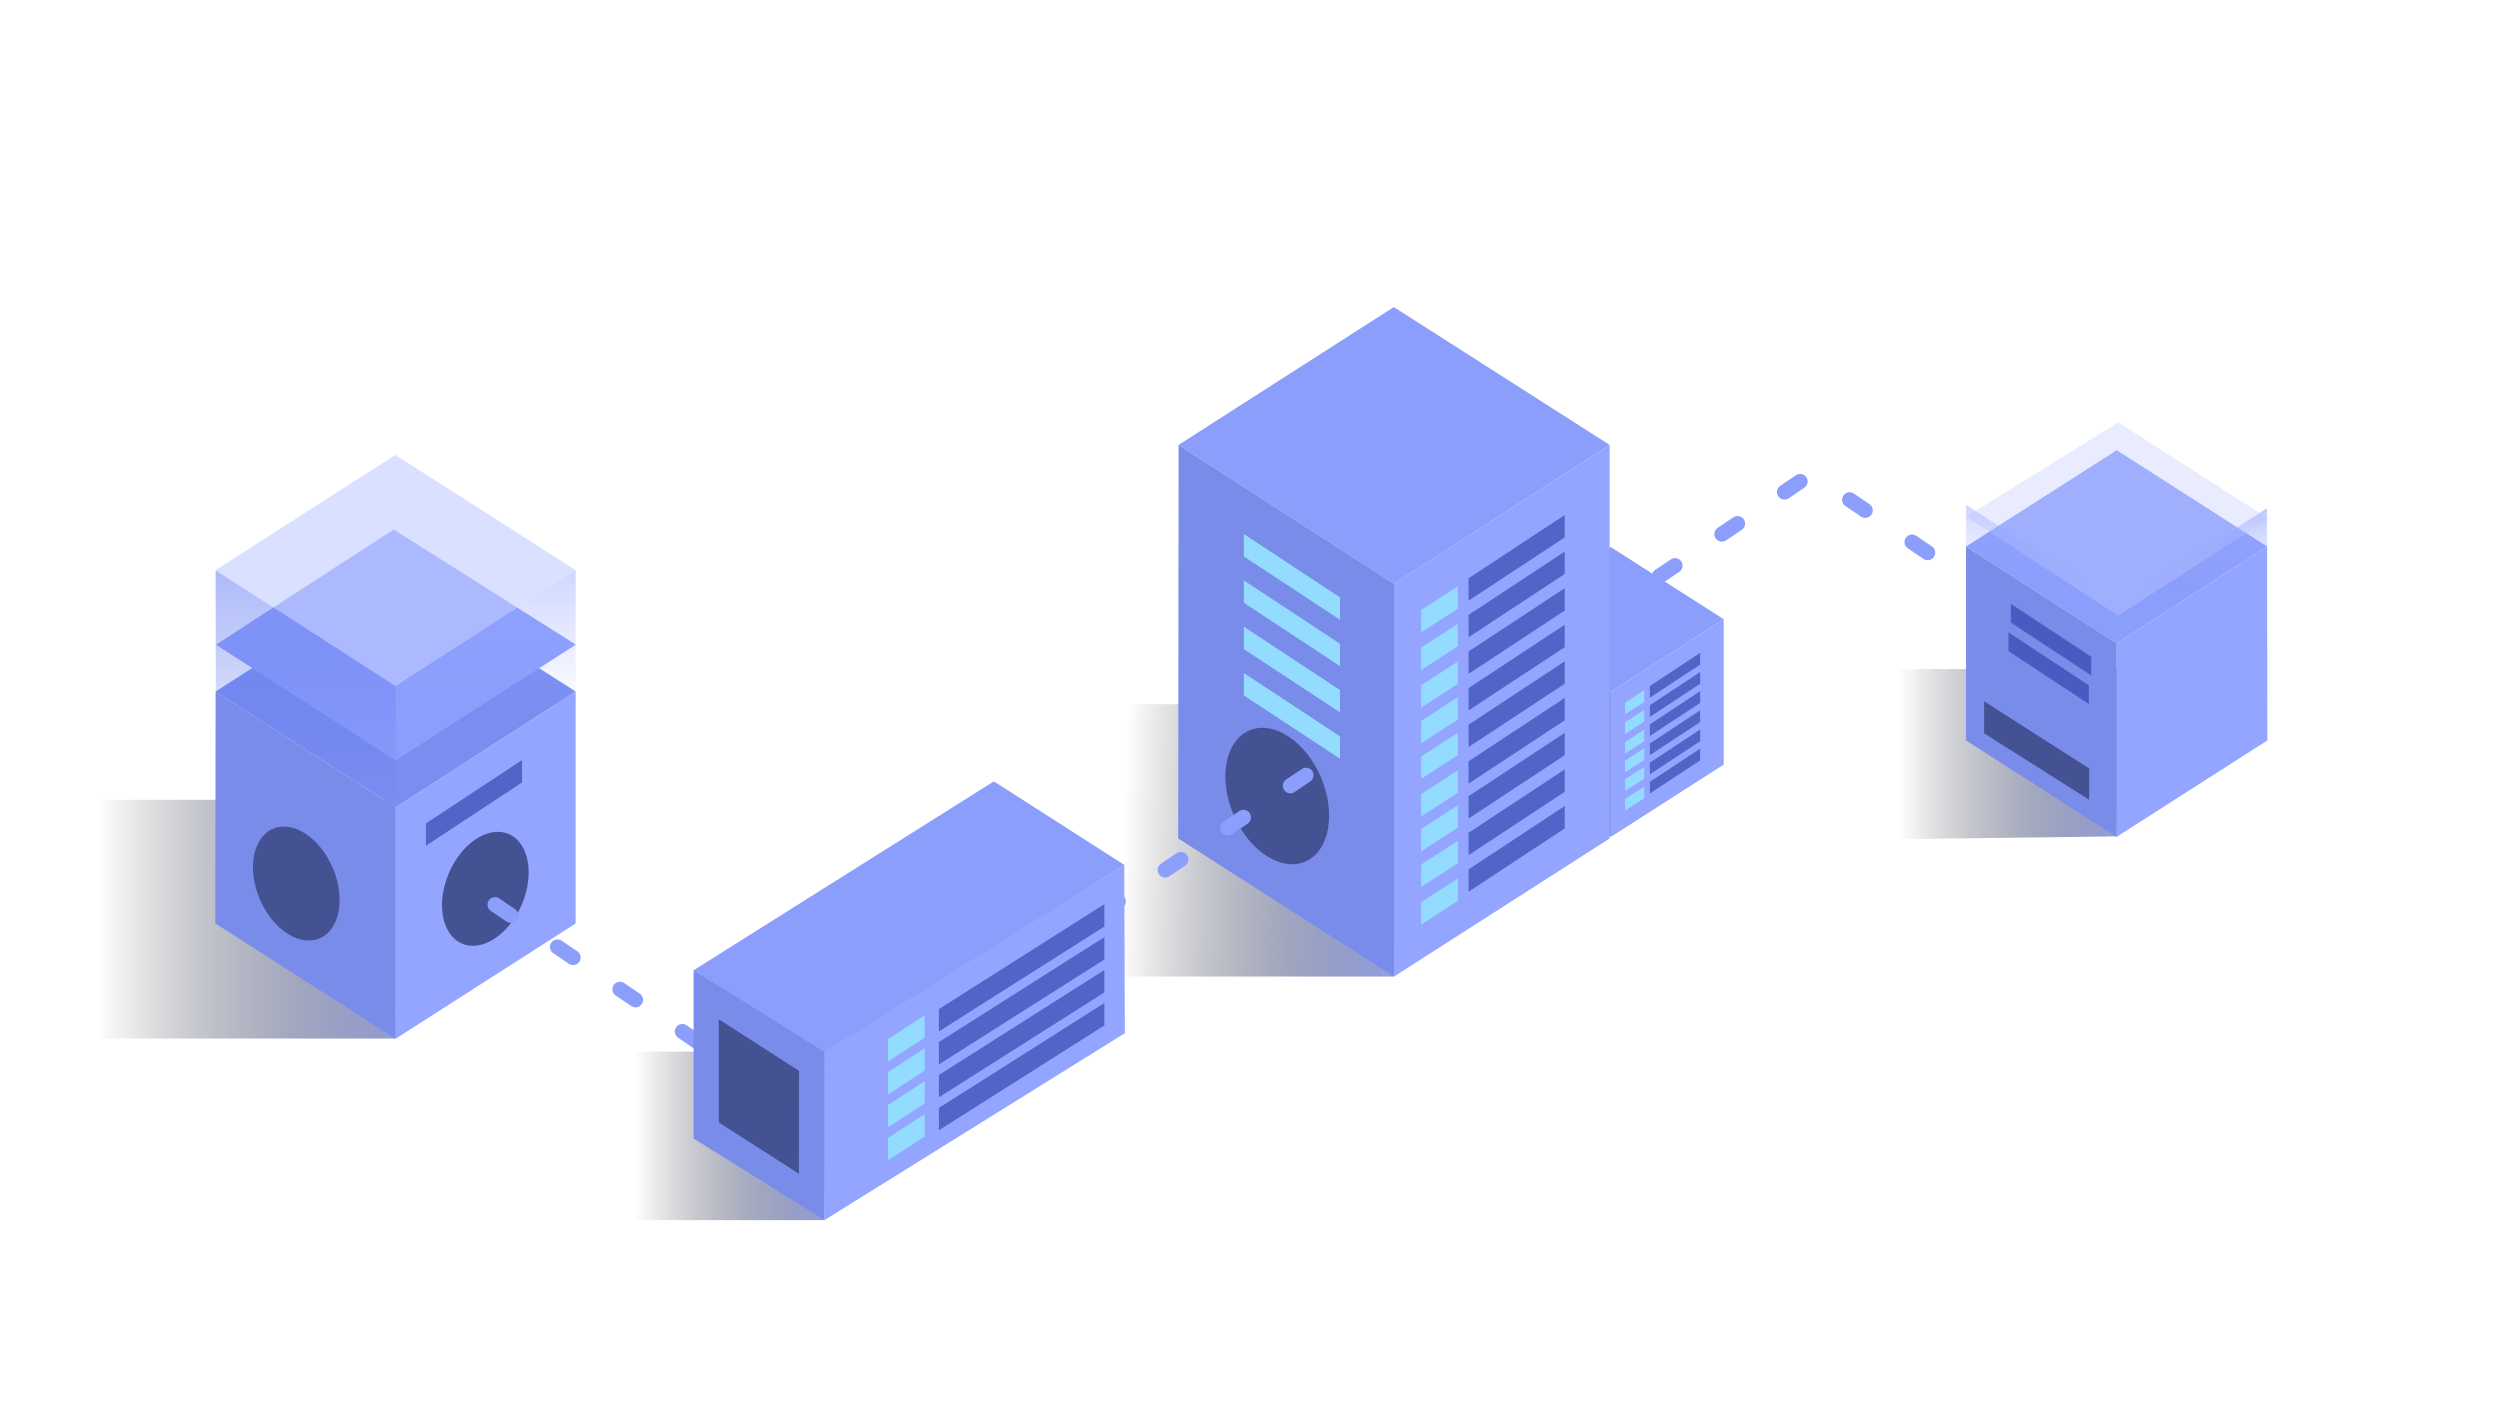 <svg xmlns="http://www.w3.org/2000/svg" xmlns:xlink="http://www.w3.org/1999/xlink" width="663.07" height="372.11" viewBox="0 0 663.07 372.11">
  <defs>
    <linearGradient id="linear-gradient" x1="0.13" y1="0.5" x2="1.199" y2="0.5" gradientUnits="objectBoundingBox">
      <stop offset="0" stop-color="rgba(0,0,0,0)" stop-opacity="0"/>
      <stop offset="1" stop-color="#93a5ff"/>
    </linearGradient>
    <linearGradient id="linear-gradient-2" x1="0.5" y1="-0.708" x2="0.5" y2="0.574" gradientUnits="objectBoundingBox">
      <stop offset="0" stop-color="#93a5ff"/>
      <stop offset="1" stop-color="#93a5ff" stop-opacity="0"/>
    </linearGradient>
    <filter id="Path_36" x="496.036" y="71.723" width="131.153" height="131.153" filterUnits="userSpaceOnUse">
      <feOffset dy="3" input="SourceAlpha"/>
      <feGaussianBlur stdDeviation="8.5" result="blur"/>
      <feFlood flood-color="rgba(0,0,0,0)" flood-opacity="0.671"/>
      <feComposite operator="in" in2="blur"/>
      <feComposite in="SourceGraphic"/>
    </filter>
    <linearGradient id="linear-gradient-5" x1="0.13" y1="0.5" x2="1.143" y2="0.528" xlink:href="#linear-gradient"/>
    <filter id="Path_12" x="304.403" y="116.148" width="76.502" height="73.728" filterUnits="userSpaceOnUse">
      <feOffset dy="3" input="SourceAlpha"/>
      <feGaussianBlur stdDeviation="8.5" result="blur-2"/>
      <feFlood flood-color="#93dcff"/>
      <feComposite operator="in" in2="blur-2"/>
      <feComposite in="SourceGraphic"/>
    </filter>
    <filter id="Path_12-2" x="304.403" y="128.436" width="76.502" height="73.728" filterUnits="userSpaceOnUse">
      <feOffset dy="3" input="SourceAlpha"/>
      <feGaussianBlur stdDeviation="8.5" result="blur-3"/>
      <feFlood flood-color="#93dcff"/>
      <feComposite operator="in" in2="blur-3"/>
      <feComposite in="SourceGraphic"/>
    </filter>
    <filter id="Path_12-3" x="304.403" y="140.723" width="76.502" height="73.728" filterUnits="userSpaceOnUse">
      <feOffset dy="3" input="SourceAlpha"/>
      <feGaussianBlur stdDeviation="8.5" result="blur-4"/>
      <feFlood flood-color="#93dcff"/>
      <feComposite operator="in" in2="blur-4"/>
      <feComposite in="SourceGraphic"/>
    </filter>
    <filter id="Path_12-4" x="304.403" y="153.01" width="76.502" height="73.728" filterUnits="userSpaceOnUse">
      <feOffset dy="3" input="SourceAlpha"/>
      <feGaussianBlur stdDeviation="8.5" result="blur-5"/>
      <feFlood flood-color="#93dcff"/>
      <feComposite operator="in" in2="blur-5"/>
      <feComposite in="SourceGraphic"/>
    </filter>
    <linearGradient id="linear-gradient-6" x1="0.13" y1="0.5" x2="1.251" y2="0.5" xlink:href="#linear-gradient"/>
    <linearGradient id="linear-gradient-8" x1="0.5" y1="-0.708" x2="0.5" y2="0.988" gradientUnits="objectBoundingBox">
      <stop offset="0" stop-color="#93a5ff"/>
      <stop offset="1" stop-color="#4c66e8" stop-opacity="0"/>
    </linearGradient>
    <linearGradient id="linear-gradient-9" x1="0.13" y1="0.5" x2="1.223" y2="0.5" xlink:href="#linear-gradient"/>
    <linearGradient id="linear-gradient-10" x1="0.495" y1="0.147" x2="0.509" y2="1.206" gradientUnits="objectBoundingBox">
      <stop offset="0" stop-color="#bcc6fc"/>
      <stop offset="1" stop-color="#93a5ff"/>
    </linearGradient>
    <linearGradient id="linear-gradient-11" x1="0.497" y1="0.703" x2="0.508" y2="-0.159" xlink:href="#linear-gradient-10"/>
  </defs>
  <g id="Web_Hosting_Illustration" data-name="Web Hosting_Illustration" transform="translate(-68.271 -110.881)">
    <path id="Blob" d="M174.491,308.615c92.7-48.3,144.717,5.492,246.159-14.8s228.944-66.8,308.478-19.28-51.413,134.57,0,168.066,28.822,75.561-9.348,86.467-157.8-11.583-222.581,0S389.79,573.41,325.632,577.325,200.509,567.8,137.1,509.593,81.791,356.912,174.491,308.615Z" transform="translate(-27.736 -94.961)" fill="rgba(0,0,0,0)"/>
    <g id="Illustration" transform="translate(-260.849 150.881)">
      <g id="server" transform="translate(343.054 20.837)">
        <g id="Box_5" transform="translate(476.637 33.386)">
          <path id="dash_line" d="M0,51.613l92.3,62.519" transform="translate(0 -13.278)" fill="none" stroke="#8c9efc" stroke-linecap="round" stroke-width="4" stroke-dasharray="5 15"/>
          <path id="Path_32" data-name="Path 32" d="M10.212,10.136,56.47,0,46.434,46.4,0,56.47Z" transform="translate(70.804 10.799) rotate(45)" fill="#8c9efc"/>
          <path id="Shadow" d="M547.973,430.834l-66.892.853v-45.23h67.285Z" transform="translate(-476.845 -303.232)" fill="url(#linear-gradient)"/>
          <path id="Path_31" data-name="Path 31" d="M372.106,314v51.43L412.04,391l.05-51.288Z" transform="translate(-341.232 -263.271)" fill="#798cea"/>
          <path id="Path_30" data-name="Path 30" d="M411.925,314.016,412,365.44l-39.985,25.577.008-51.3Z" transform="translate(-301.204 -263.281)" fill="#93a5ff"/>
          <g id="lines" transform="translate(36.115 62.345)">
            <path id="Path_33" data-name="Path 33" d="M372.105,314v4.969l3.858,2.471,0-4.955Z" transform="translate(-371.474 -314)" fill="rgba(0,0,0,0)" opacity="0.64"/>
            <path id="Path_72" data-name="Path 72" d="M372.105,314v4.969l3.858,2.471,0-4.955Z" transform="translate(-372.105 -306.423)" fill="rgba(0,0,0,0)" opacity="0.64"/>
            <path id="Path_34" data-name="Path 34" d="M372.106,314v4.969L393.424,333l0-4.955Z" transform="translate(-365.455 -310.415)" fill="rgba(41,62,168,0.62)"/>
            <path id="Path_71" data-name="Path 71" d="M372.106,314v4.969L393.424,333l0-4.955Z" transform="translate(-366.086 -302.839)" fill="rgba(41,62,168,0.62)"/>
          </g>
          <g id="upper_rooflayer" transform="translate(30.874 0)">
            <g id="Group_17" data-name="Group 17" transform="translate(0.091 0)" opacity="0.6">
              <path id="Path_38" data-name="Path 38" d="M412.557,314.3v10.364L372.708,350.14v-10.2Z" transform="translate(-332.869 -273.733)" fill="url(#linear-gradient-2)"/>
              <g transform="matrix(1, 0, 0, 1, -521.54, -94.22)" filter="url(#Path_36)">
                <path id="Path_36-2" data-name="Path 36" d="M10.8,10.136,57.058,0,47.023,46.4,0,56.3Z" transform="translate(561.34 94.22) rotate(45)" fill="#c2cbff" opacity="0.6"/>
              </g>
            </g>
            <g id="Group_18" data-name="Group 18" transform="translate(0 39.667)">
              <path id="Path_37" data-name="Path 37" d="M372.106,335l.049,11.219,39.936,25.437V360.715Z" transform="translate(-372.106 -335)" fill="url(#linear-gradient-2)"/>
              <path id="Path_38-2" data-name="Path 38" d="M412.037,336.261V346.4L372.164,372.08l.011-10.3Z" transform="translate(-332.232 -335.315)" fill="url(#linear-gradient-2)"/>
            </g>
          </g>
          <path id="Path_73" data-name="Path 73" d="M372.105,326.882v8.5l27.848,17.628.035-8.3Z" transform="translate(-336.436 -235.111)" fill="#445294"/>
        </g>
        <g id="Box_4" transform="translate(383.337 66.867)">
          <path id="Path_1" data-name="Path 1" d="M7.655,34.731l34.673,7.6L34.806,7.548,0,0Z" transform="translate(59.906 36.533) rotate(135)" fill="#8c9efc"/>
          <path id="Path_7" data-name="Path 7" d="M402.077,314v38.551L372.143,371.72l-.037-38.445Z" transform="translate(-342.171 -277.467)" fill="#93a5ff"/>
          <g id="right_squares" transform="translate(55.013 43.207)">
            <path id="Path_9" data-name="Path 9" d="M374.524,314v3.111l-2.415,1.547,0-3.1Z" transform="translate(-372.106 -314)" fill="rgba(0,0,0,0)" opacity="0.64"/>
            <path id="Path_9-2" data-name="Path 9" d="M374.524,314v3.111l-2.415,1.547,0-3.1Z" transform="translate(-372.106 -308.92)" fill="rgba(0,0,0,0)" opacity="0.64"/>
            <path id="Path_9-3" data-name="Path 9" d="M374.524,314v3.111l-2.415,1.547,0-3.1Z" transform="translate(-372.106 -303.84)" fill="rgba(0,0,0,0)" opacity="0.64"/>
            <path id="Path_9-4" data-name="Path 9" d="M374.524,314v3.111l-2.415,1.547,0-3.1Z" transform="translate(-372.106 -298.76)" fill="rgba(0,0,0,0)" opacity="0.64"/>
            <path id="Path_9-5" data-name="Path 9" d="M374.524,314v3.111l-2.415,1.547,0-3.1Z" transform="translate(-372.106 -293.68)" fill="rgba(0,0,0,0)" opacity="0.64"/>
            <path id="Path_9-6" data-name="Path 9" d="M374.524,314v3.111l-2.415,1.547,0-3.1Z" transform="translate(-372.106 -288.599)" fill="rgba(0,0,0,0)" opacity="0.64"/>
          </g>
          <path id="Path_8" data-name="Path 8" d="M372.067,314.016l-.054,38.547,29.972,19.172-.006-38.452Z" transform="translate(-372.012 -277.478)" fill="#798cea"/>
          <g id="left_lines" transform="translate(33.729 55.346)">
            <path id="Path_10" data-name="Path 10" d="M377.2,314v3.111l-5.089,3.294,0-3.1Z" transform="translate(-372.105 -314)" fill="#93dcff"/>
            <path id="Path_10-2" data-name="Path 10" d="M377.2,314v3.111l-5.089,3.294,0-3.1Z" transform="translate(-372.105 -308.778)" fill="#93dcff"/>
            <path id="Path_10-3" data-name="Path 10" d="M377.2,314v3.111l-5.089,3.294,0-3.1Z" transform="translate(-372.105 -303.555)" fill="#93dcff"/>
            <path id="Path_10-4" data-name="Path 10" d="M377.2,314v3.111l-5.089,3.294,0-3.1Z" transform="translate(-372.105 -298.608)" fill="#93dcff"/>
            <path id="Path_10-5" data-name="Path 10" d="M377.2,314v3.111l-5.089,3.294,0-3.1Z" transform="translate(-372.105 -293.66)" fill="#93dcff"/>
            <path id="Path_10-6" data-name="Path 10" d="M377.2,314v3.111l-5.089,3.294,0-3.1Z" transform="translate(-372.105 -288.438)" fill="#93dcff"/>
          </g>
          <line id="dash_line-2" data-name="dash_line" x1="59.333" y2="39.906" transform="translate(20.843 0)" fill="none" stroke="#8c9efc" stroke-linecap="round" stroke-width="4" stroke-dasharray="5 15"/>
          <g id="middle_lines" transform="translate(40.314 45.451)">
            <path id="Path_9-7" data-name="Path 9" d="M385.455,314v3.111L372.109,325.9l0-3.1Z" transform="translate(-372.106 -314)" fill="rgba(41,62,168,0.62)"/>
            <path id="Path_9-8" data-name="Path 9" d="M385.455,314v3.111L372.109,325.9l0-3.1Z" transform="translate(-372.106 -308.92)" fill="rgba(41,62,168,0.62)"/>
            <path id="Path_9-9" data-name="Path 9" d="M385.455,314v3.111L372.109,325.9l0-3.1Z" transform="translate(-372.106 -303.84)" fill="rgba(41,62,168,0.62)"/>
            <path id="Path_9-10" data-name="Path 9" d="M385.455,314v3.111L372.109,325.9l0-3.1Z" transform="translate(-372.106 -298.76)" fill="rgba(41,62,168,0.62)"/>
            <path id="Path_9-11" data-name="Path 9" d="M385.455,314v3.111L372.109,325.9l0-3.1Z" transform="translate(-372.106 -293.68)" fill="rgba(41,62,168,0.62)"/>
            <path id="Path_9-12" data-name="Path 9" d="M385.455,314v3.111L372.109,325.9l0-3.1Z" transform="translate(-372.106 -288.599)" fill="rgba(41,62,168,0.62)"/>
          </g>
          <g id="Group_2" data-name="Group 2" transform="translate(2.659 43.207)">
            <path id="Path_11" data-name="Path 11" d="M372.106,314v3.111l2.416,1.547,0-3.1Z" transform="translate(-372.106 -314)" fill="rgba(0,0,0,0)" opacity="0.64"/>
            <path id="Path_12-5" data-name="Path 12" d="M372.106,314v3.111l13.346,8.787,0-3.1Z" transform="translate(-368.062 -311.481)" fill="#93dcff"/>
          </g>
          <ellipse id="Ellipse_1" data-name="Ellipse 1" cx="6.597" cy="9.895" rx="6.597" ry="9.895" transform="matrix(-0.921, 0.391, -0.391, -0.921, 23.697, 74.123)" fill="#445294"/>
        </g>
        <g id="Box_3" transform="translate(273.121 0)">
          <path id="Shadow-2" data-name="Shadow" d="M563.841,458.676l-82.76.006V386.457h82.887Z" transform="translate(-481.081 -260.516)" fill="url(#linear-gradient-5)"/>
          <path id="Path_1-2" data-name="Path 1" d="M14.623,66.347,80.862,80.862,66.491,14.42,0,0Z" transform="translate(139.877 57.178) rotate(135)" fill="#8c9efc"/>
          <path id="Path_7-2" data-name="Path 7" d="M429.361,314V418.364l-57.184,36.618-.072-104.16Z" transform="translate(-289.484 -256.822)" fill="#93a5ff"/>
          <path id="Path_8-2" data-name="Path 8" d="M372.116,314.016l-.1,104.355L429.269,455l-.011-104.174Z" transform="translate(-346.576 -256.83)" fill="#798cea"/>
          <g id="middle_lines-2" data-name="middle_lines" transform="translate(102.451 75.75)">
            <path id="Path_9-13" data-name="Path 9" d="M397.607,314v5.943l-25.5,16.786-.006-5.926Z" transform="translate(-372.106 -314)" fill="rgba(41,62,168,0.62)"/>
            <path id="Path_9-14" data-name="Path 9" d="M397.607,314v5.943l-25.5,16.786-.006-5.926Z" transform="translate(-372.106 -304.295)" fill="rgba(41,62,168,0.62)"/>
            <path id="Path_9-15" data-name="Path 9" d="M397.607,314v5.943l-25.5,16.786-.006-5.926Z" transform="translate(-372.106 -294.591)" fill="rgba(41,62,168,0.62)"/>
            <path id="Path_9-16" data-name="Path 9" d="M397.607,314v5.943l-25.5,16.786-.006-5.926Z" transform="translate(-372.106 -284.886)" fill="rgba(41,62,168,0.62)"/>
            <path id="Path_60" data-name="Path 60" d="M397.607,314v5.943l-25.5,16.786-.006-5.926Z" transform="translate(-372.106 -256.216)" fill="rgba(41,62,168,0.62)"/>
            <path id="Path_9-17" data-name="Path 9" d="M397.607,314v5.943l-25.5,16.786-.006-5.926Z" transform="translate(-372.106 -275.181)" fill="rgba(41,62,168,0.62)"/>
            <path id="Path_59" data-name="Path 59" d="M397.607,314v5.943l-25.5,16.786-.006-5.926Z" transform="translate(-372.106 -246.511)" fill="rgba(41,62,168,0.62)"/>
            <path id="Path_9-18" data-name="Path 9" d="M397.607,314v5.943l-25.5,16.786-.006-5.926Z" transform="translate(-372.106 -265.476)" fill="rgba(41,62,168,0.62)"/>
            <path id="Path_58" data-name="Path 58" d="M397.607,314v5.943l-25.5,16.786-.006-5.926Z" transform="translate(-372.106 -236.806)" fill="rgba(41,62,168,0.62)"/>
          </g>
          <g id="right_squares-2" data-name="right_squares" transform="translate(130.531 71.463)">
            <path id="Path_9-19" data-name="Path 9" d="M376.726,314v5.943l-4.615,2.955-.006-5.926Z" transform="translate(-372.106 -314)" fill="rgba(0,0,0,0)" opacity="0.64"/>
            <path id="Path_9-20" data-name="Path 9" d="M376.726,314v5.943l-4.615,2.955-.006-5.926Z" transform="translate(-372.106 -304.295)" fill="rgba(0,0,0,0)" opacity="0.64"/>
            <path id="Path_9-21" data-name="Path 9" d="M376.726,314v5.943l-4.615,2.955-.006-5.926Z" transform="translate(-372.106 -295.614)" fill="rgba(0,0,0,0)" opacity="0.64"/>
            <path id="Path_9-22" data-name="Path 9" d="M376.726,314v5.943l-4.615,2.955-.006-5.926Z" transform="translate(-372.106 -285.91)" fill="rgba(0,0,0,0)" opacity="0.64"/>
            <path id="Path_57" data-name="Path 57" d="M376.726,314v5.943l-4.615,2.955-.006-5.926Z" transform="translate(-372.106 -256.728)" fill="rgba(0,0,0,0)" opacity="0.64"/>
            <path id="Path_9-23" data-name="Path 9" d="M376.726,314v5.943l-4.615,2.955-.006-5.926Z" transform="translate(-372.106 -276.205)" fill="rgba(0,0,0,0)" opacity="0.64"/>
            <path id="Path_56" data-name="Path 56" d="M376.726,314v5.943l-4.615,2.955-.006-5.926Z" transform="translate(-372.106 -247.023)" fill="rgba(0,0,0,0)" opacity="0.64"/>
            <path id="Path_9-24" data-name="Path 9" d="M376.726,314v5.943l-4.615,2.955-.006-5.926Z" transform="translate(-372.106 -266.5)" fill="rgba(0,0,0,0)" opacity="0.64"/>
            <path id="Path_55" data-name="Path 55" d="M376.726,314v5.943l-4.615,2.955-.006-5.926Z" transform="translate(-372.106 -237.318)" fill="rgba(0,0,0,0)" opacity="0.64"/>
          </g>
          <g id="Left_rectangles" transform="translate(89.871 94.653)">
            <path id="Path_10-7" data-name="Path 10" d="M381.833,314v5.943l-9.721,6.292-.006-5.926Z" transform="translate(-372.106 -314)" fill="#93dcff"/>
            <path id="Path_10-8" data-name="Path 10" d="M381.833,314v5.943l-9.721,6.292-.006-5.926Z" transform="translate(-372.106 -304.024)" fill="#93dcff"/>
            <path id="Path_10-9" data-name="Path 10" d="M381.833,314v5.943l-9.721,6.292-.006-5.926Z" transform="translate(-372.106 -294.047)" fill="#93dcff"/>
            <path id="Path_10-10" data-name="Path 10" d="M381.833,314v5.943l-9.721,6.292-.006-5.926Z" transform="translate(-372.106 -284.596)" fill="#93dcff"/>
            <path id="Path_63" data-name="Path 63" d="M381.833,314v5.943l-9.721,6.292-.006-5.926Z" transform="translate(-372.106 -255.926)" fill="#93dcff"/>
            <path id="Path_10-11" data-name="Path 10" d="M381.833,314v5.943l-9.721,6.292-.006-5.926Z" transform="translate(-372.106 -275.144)" fill="#93dcff"/>
            <path id="Path_62" data-name="Path 62" d="M381.833,314v5.943l-9.721,6.292-.006-5.926Z" transform="translate(-372.106 -246.474)" fill="#93dcff"/>
            <path id="Path_10-12" data-name="Path 10" d="M381.833,314v5.943l-9.721,6.292-.006-5.926Z" transform="translate(-372.106 -265.168)" fill="#93dcff"/>
            <path id="Path_61" data-name="Path 61" d="M381.833,314v5.943l-9.721,6.292-.006-5.926Z" transform="translate(-372.106 -236.498)" fill="#93dcff"/>
          </g>
          <ellipse id="tonnel" cx="12.602" cy="18.903" rx="12.602" ry="18.903" transform="matrix(-0.921, 0.391, -0.391, -0.921, 70.706, 162.777)" fill="#445294"/>
          <g id="Group_2-2" data-name="Group 2" transform="translate(35.123 72.998)">
            <g id="Group_22" data-name="Group 22">
              <path id="Path_11-2" data-name="Path 11" d="M372.106,314v5.943l4.615,2.955.006-5.926Z" transform="translate(-372.106 -314)" fill="rgba(0,0,0,0)" opacity="0.64"/>
              <g transform="matrix(1, 0, 0, 1, -322.18, -133.84)" filter="url(#Path_12)">
                <path id="Path_12-6" data-name="Path 12" d="M372.105,314v5.943l25.5,16.786.006-5.926Z" transform="translate(-42.2 -175.35)" fill="#93dcff"/>
              </g>
            </g>
            <g id="Group_23" data-name="Group 23" transform="translate(0 12.287)">
              <path id="Path_11-3" data-name="Path 11" d="M372.106,314v5.943l4.615,2.955.006-5.926Z" transform="translate(-372.106 -314)" fill="rgba(0,0,0,0)" opacity="0.64"/>
              <g transform="matrix(1, 0, 0, 1, -322.18, -146.12)" filter="url(#Path_12-2)">
                <path id="Path_12-7" data-name="Path 12" d="M372.105,314v5.943l25.5,16.786.006-5.926Z" transform="translate(-42.2 -163.06)" fill="#93dcff"/>
              </g>
            </g>
            <g id="Group_24" data-name="Group 24" transform="translate(0 24.574)">
              <path id="Path_11-4" data-name="Path 11" d="M372.106,314v5.943l4.615,2.955.006-5.926Z" transform="translate(-372.106 -314)" fill="rgba(0,0,0,0)" opacity="0.64"/>
              <g transform="matrix(1, 0, 0, 1, -322.18, -158.41)" filter="url(#Path_12-3)">
                <path id="Path_12-8" data-name="Path 12" d="M372.105,314v5.943l25.5,16.786.006-5.926Z" transform="translate(-42.2 -150.78)" fill="#93dcff"/>
              </g>
            </g>
            <g id="Group_25" data-name="Group 25" transform="translate(0 36.862)">
              <path id="Path_11-5" data-name="Path 11" d="M372.106,314v5.943l4.615,2.955.006-5.926Z" transform="translate(-372.106 -314)" fill="rgba(0,0,0,0)" opacity="0.64"/>
              <g transform="matrix(1, 0, 0, 1, -322.18, -170.7)" filter="url(#Path_12-4)">
                <path id="Path_12-9" data-name="Path 12" d="M372.105,314v5.943l25.5,16.786.006-5.926Z" transform="translate(-42.2 -138.49)" fill="#93dcff"/>
              </g>
            </g>
          </g>
          <line id="dash_line-3" data-name="dash_line" x1="59.333" y2="39.906" transform="translate(0 144.788)" fill="none" stroke="#8c9efc" stroke-linecap="round" stroke-width="4" stroke-dasharray="5 15"/>
        </g>
        <g id="Box_1" transform="translate(0 42.624)">
          <path id="Shadow-3" data-name="Shadow" d="M572.04,449.787H481.081v-63.33H572.04Z" transform="translate(-481.081 -277.792)" fill="url(#linear-gradient-6)"/>
          <path id="Path_32-2" data-name="Path 32" d="M12.214,55.414,67.536,67.536l-12-55.493L0,0Z" transform="translate(138.749 79.95) rotate(135)" fill="#7a8df1"/>
          <path id="Path_31-2" data-name="Path 31" d="M419.926,314v61.51l-47.761,30.584-.06-61.34Z" transform="translate(-281.177 -234.05)" fill="#93a5ff"/>
          <path id="Path_30-2" data-name="Path 30" d="M372.1,314.016l-.086,61.5,47.821,30.59-.01-61.352Z" transform="translate(-328.846 -234.058)" fill="#798cea"/>
          <g id="tonnel-2" data-name="tonnel" transform="translate(48.802 112.241)">
            <ellipse id="Ellipse_3" data-name="Ellipse 3" cx="10.525" cy="15.788" rx="10.525" ry="15.788" transform="matrix(0.921, 0.391, -0.391, 0.921, 62.47, 1.38)" fill="#445294"/>
            <ellipse id="Ellipse_4" data-name="Ellipse 4" cx="10.525" cy="15.788" rx="10.525" ry="15.788" transform="matrix(-0.921, 0.391, -0.391, -0.921, 31.714, 29.065)" fill="#445294"/>
          </g>
          <g id="lines-2" data-name="lines" transform="translate(99.024 93.843)">
            <path id="Path_33-2" data-name="Path 33" d="M376.726,314v5.943l-4.615,2.955-.006-5.926Z" transform="translate(-344.025 -314)" fill="rgba(0,0,0,0)" opacity="0.64"/>
            <path id="Path_34-2" data-name="Path 34" d="M397.607,314v5.943l-25.5,16.786-.006-5.926Z" transform="translate(-372.106 -309.713)" fill="rgba(41,62,168,0.62)"/>
          </g>
          <g id="Upper_rooflayer-2" data-name="Upper_rooflayer" transform="translate(42.707 0)">
            <path id="Path_36-3" data-name="Path 36" d="M12.214,55.414,67.139,67.141l-12-55.4L-.378-.346Z" transform="translate(95.582 67.532) rotate(135)" fill="#8c9efc"/>
            <path id="Path_37-2" data-name="Path 37" d="M419.926,314v33.914L372.165,378.5l-.06-33.744Z" transform="translate(-323.884 -266.245)" fill="url(#linear-gradient-2)"/>
            <path id="Path_38-3" data-name="Path 38" d="M372.1,314.016l.043,32.287L419.828,377l0-32.244Z" transform="translate(-371.553 -266.253)" fill="url(#linear-gradient-8)"/>
            <path id="Path_36-4" data-name="Path 36" d="M12.214,55.414,67.536,67.536l-12-55.493L0,0Z" transform="translate(96.042 47.755) rotate(135)" fill="#c2cbff" opacity="0.6"/>
          </g>
        </g>
        <g id="Box_2" transform="translate(105.995 125.412)">
          <path id="shadow-4" data-name="shadow" d="M538.936,431.158H481.081v-44.7h58.534Z" transform="translate(-440.207 -293.796)" fill="url(#linear-gradient-9)"/>
          <path id="dash_line-4" data-name="dash_line" d="M81.748,106.982,0,51.613" transform="translate(0 -5.618)" fill="none" stroke="#8c9efc" stroke-linecap="round" stroke-width="4" stroke-dasharray="5 15"/>
          <path id="Path_40" data-name="Path 40" d="M20.885,8.8,61.041,0,40.309,91.768,0,100.511Z" transform="translate(135.129 0) rotate(45)" fill="#8c9efc"/>
          <path id="Path_42" data-name="Path 42" d="M372.076,314.542v44.682l34.7,21.634.043-44.523Z" transform="translate(-308.044 -243.503)" fill="#798cea"/>
          <path id="Path_64" data-name="Path 64" d="M372.105,314v27.368l21.251,13.608.027-27.293Z" transform="translate(-301.389 -229.908)" fill="#445294"/>
          <path id="Path_41" data-name="Path 41" d="M311.638,336.344l.158,44.634-79.705,49.6.031-44.586Z" transform="translate(-133.382 -293.197)" fill="#93a5ff"/>
          <g id="lines-3" data-name="lines" transform="translate(129.091 53.552)">
            <path id="Path_45" data-name="Path 45" d="M416,314v5.943l-43.893,27.824-.006-5.926Z" transform="translate(-372.106 -314)" fill="rgba(41,62,168,0.62)"/>
            <path id="Path_45-2" data-name="Path 45" d="M416,314v5.943l-43.893,27.824-.006-5.926Z" transform="translate(-372.106 -305.261)" fill="rgba(41,62,168,0.62)"/>
            <path id="Path_45-3" data-name="Path 45" d="M416,314v5.943l-43.893,27.824-.006-5.926Z" transform="translate(-372.106 -296.523)" fill="rgba(41,62,168,0.62)"/>
            <path id="Path_45-4" data-name="Path 45" d="M416,314v5.943l-43.893,27.824-.006-5.926Z" transform="translate(-372.106 -287.784)" fill="rgba(41,62,168,0.62)"/>
          </g>
          <g id="rectangles" transform="translate(115.592 83.033)">
            <path id="Path_46" data-name="Path 46" d="M381.833,314v5.943l-9.721,6.292-.006-5.926Z" transform="translate(-372.106 -314)" fill="#93dcff"/>
            <path id="Path_46-2" data-name="Path 46" d="M381.833,314v5.943l-9.721,6.292-.006-5.926Z" transform="translate(-372.106 -305.261)" fill="#93dcff"/>
            <path id="Path_46-3" data-name="Path 46" d="M381.833,314v5.943l-9.721,6.292-.006-5.926Z" transform="translate(-372.106 -296.523)" fill="#93dcff"/>
            <path id="Path_46-4" data-name="Path 46" d="M381.833,314v5.943l-9.721,6.292-.006-5.926Z" transform="translate(-372.106 -287.784)" fill="#93dcff"/>
          </g>
          <g id="squares" transform="translate(107.039 91.578)">
            <path id="Path_47" data-name="Path 47" d="M376.726,314v5.943l-4.615,2.955-.006-5.926Z" transform="translate(-372.106 -314)" fill="rgba(0,0,0,0)" opacity="0.64"/>
            <path id="Path_47-2" data-name="Path 47" d="M376.726,314v5.943l-4.615,2.955-.006-5.926Z" transform="translate(-372.106 -305.261)" fill="rgba(0,0,0,0)" opacity="0.64"/>
            <path id="Path_47-3" data-name="Path 47" d="M376.726,314v5.943l-4.615,2.955-.006-5.926Z" transform="translate(-372.106 -296.523)" fill="rgba(0,0,0,0)" opacity="0.64"/>
            <path id="Path_47-4" data-name="Path 47" d="M376.726,314v5.943l-4.615,2.955-.006-5.926Z" transform="translate(-372.106 -287.784)" fill="rgba(0,0,0,0)" opacity="0.64"/>
          </g>
        </g>
      </g>
      <!--<g id="Clouds">
        <path id="Cloud" d="M20.778,70.567A20.778,20.778,0,0,1,0,49.789q0-.934.081-1.847Q0,47.112,0,46.261A17.253,17.253,0,0,1,14.9,29.17a29.4,29.4,0,0,1,58.8-.158H74.88a20.778,20.778,0,1,1,0,41.556Z" transform="matrix(1, 0.017, -0.017, 1, 785.362, -40)" fill="url(#linear-gradient-10)"/>
        <path id="Cloud-2" data-name="Cloud" d="M10.386,28.858A12.028,12.028,0,0,1,0,16.944q0-.593.056-1.172Q0,15.136,0,14.485A14.485,14.485,0,0,1,14.485,0H52.2a14.485,14.485,0,1,1,0,28.969h-.822a20.5,20.5,0,0,1-40.992-.111Z" transform="matrix(-1, 0.017, -0.017, -1, 873.238, 238.751)" fill="url(#linear-gradient-11)"/>
        <path id="Cloud-3" data-name="Cloud" d="M10.386,28.858A12.028,12.028,0,0,1,0,16.944q0-.593.056-1.172Q0,15.136,0,14.485A14.485,14.485,0,0,1,14.485,0H52.2a14.485,14.485,0,1,1,0,28.969h-.822a20.5,20.5,0,0,1-40.992-.111Z" transform="matrix(-1, 0.017, -0.017, -1, 406.398, 55.972)" fill="url(#linear-gradient-10)"/>
        <path id="Cloud-4" data-name="Cloud" d="M9.894,33.6A9.894,9.894,0,0,1,0,23.708q0-.445.039-.879-.038-.4-.039-.8A8.215,8.215,0,0,1,7.094,13.89a14,14,0,0,1,28-.076h.562a9.894,9.894,0,0,1,0,19.787Z" transform="matrix(1, 0.017, -0.017, 1, 515.69, 71.541)" fill="url(#linear-gradient-10)"/>
        <path id="Cloud-5" data-name="Cloud" d="M11.876,40.336A11.877,11.877,0,0,1,0,28.459q0-.534.046-1.056Q0,26.929,0,26.442a9.862,9.862,0,0,1,8.516-9.769,16.806,16.806,0,0,1,33.611-.091H42.8a11.877,11.877,0,0,1,0,23.754Z" transform="matrix(1, 0.017, -0.017, 1, 893.52, -24.404)" fill="rgba(0,0,0,0)" opacity="0.11"/>
      </g>-->
    </g>
  </g>
</svg>

